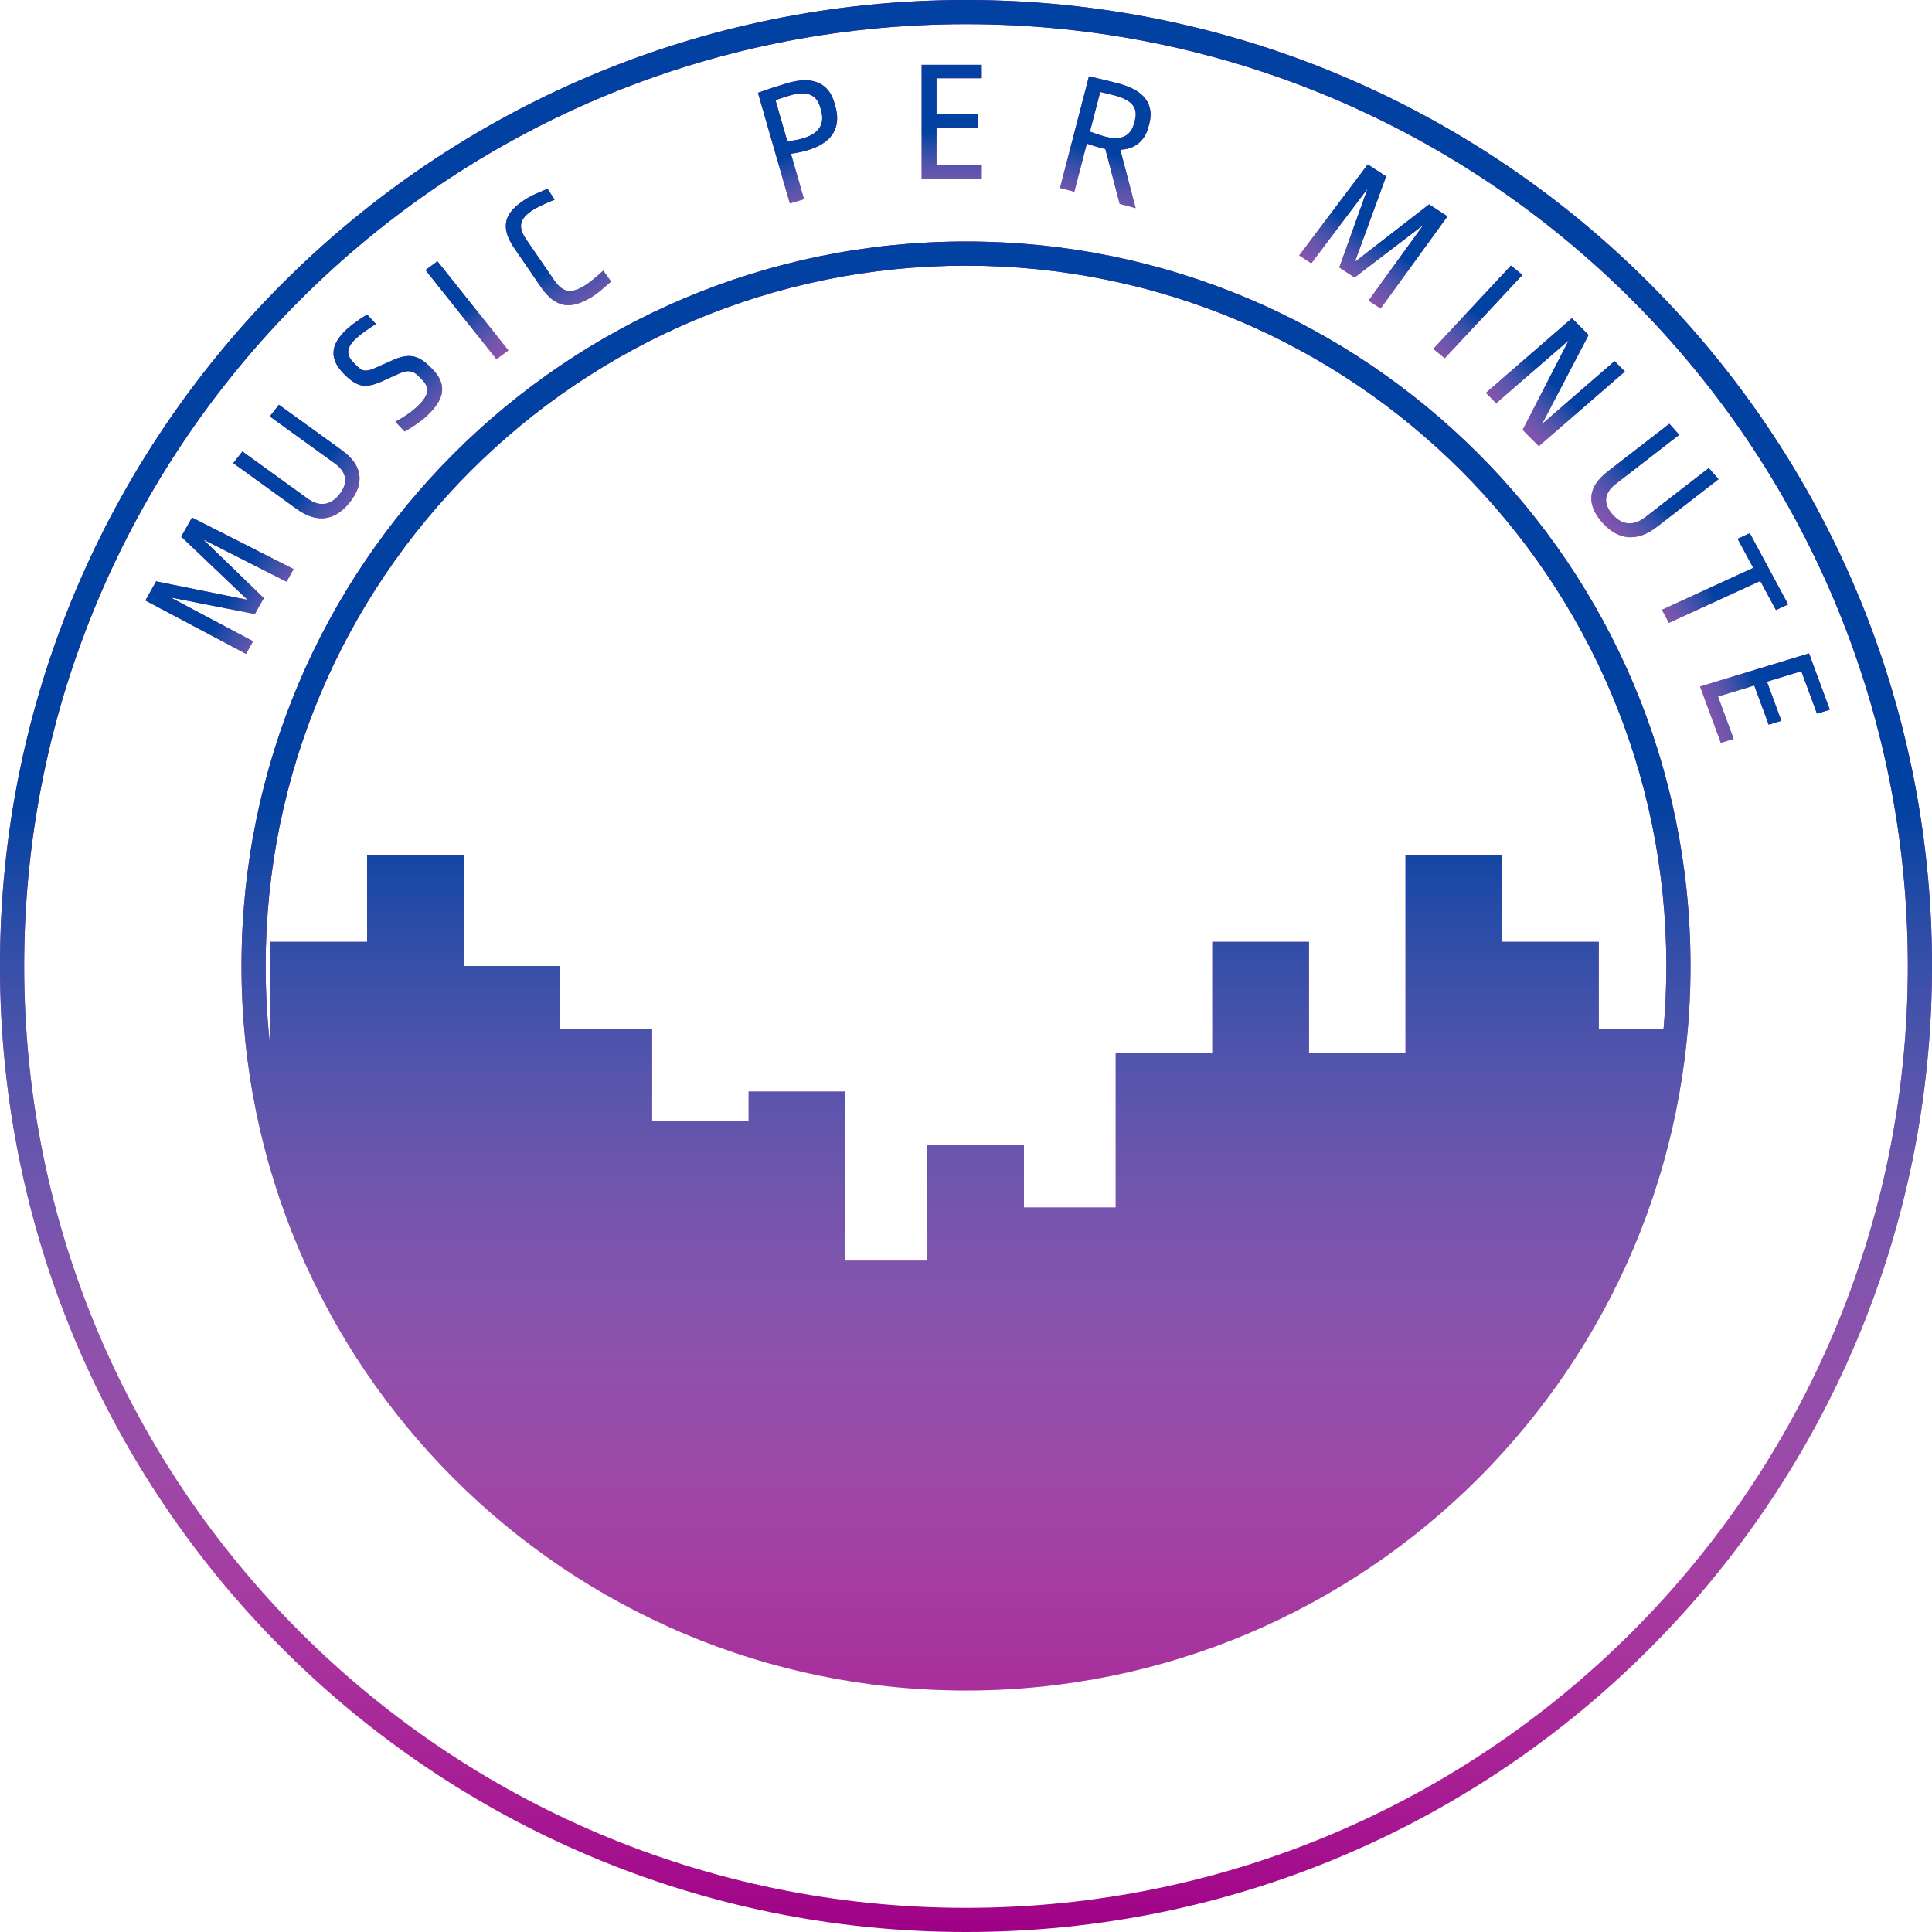 <svg width="400" height="400" viewBox="0 0 400 400" fill="none" xmlns="http://www.w3.org/2000/svg">
<path fill-rule="evenodd" clip-rule="evenodd" d="M200 395C307.696 395 395 307.696 395 200C395 92.305 307.696 5 200 5C92.305 5 5 92.305 5 200C5 307.696 92.305 395 200 395ZM200 400C310.457 400 400 310.457 400 200C400 89.543 310.457 0 200 0C89.543 0 0 89.543 0 200C0 310.457 89.543 400 200 400ZM344.425 213C344.806 208.717 345 204.381 345 200C345 119.919 280.081 55 200 55C119.919 55 55 119.919 55 200C55 205.792 55.34 211.505 56 217.119V195H76V177H96V200H116V213H135V232H155V226H175V261H192V237H212V250H231V218H251V195H271V218H291V177H311V195H331V213H344.425ZM200 350C282.843 350 350 282.843 350 200C350 117.157 282.843 50 200 50C117.157 50 50 117.157 50 200C50 282.843 117.157 350 200 350Z" fill="#9F0086"/>
<path fill-rule="evenodd" clip-rule="evenodd" d="M200 395C307.696 395 395 307.696 395 200C395 92.305 307.696 5 200 5C92.305 5 5 92.305 5 200C5 307.696 92.305 395 200 395ZM200 400C310.457 400 400 310.457 400 200C400 89.543 310.457 0 200 0C89.543 0 0 89.543 0 200C0 310.457 89.543 400 200 400ZM344.425 213C344.806 208.717 345 204.381 345 200C345 119.919 280.081 55 200 55C119.919 55 55 119.919 55 200C55 205.792 55.34 211.505 56 217.119V195H76V177H96V200H116V213H135V232H155V226H175V261H192V237H212V250H231V218H251V195H271V218H291V177H311V195H331V213H344.425ZM200 350C282.843 350 350 282.843 350 200C350 117.157 282.843 50 200 50C117.157 50 50 117.157 50 200C50 282.843 117.157 350 200 350Z" fill="url(#paint0_linear)"/>
<path d="M59.324 120.431L42.044 111.668L54.612 123.824L52.761 127.119L35.292 123.69L52.396 132.767L50.933 135.372L30.108 124.324L32.329 120.369L51.267 124.196L37.53 111.109L39.751 107.154L60.787 117.826L59.324 120.431Z" fill="#9F0086"/>
<path d="M59.324 120.431L42.044 111.668L54.612 123.824L52.761 127.119L35.292 123.69L52.396 132.767L50.933 135.372L30.108 124.324L32.329 120.369L51.267 124.196L37.53 111.109L39.751 107.154L60.787 117.826L59.324 120.431Z" fill="url(#paint1_linear)"/>
<path d="M70.818 93.25C72.88 94.74 74.067 96.396 74.377 98.218C74.669 100.026 74.038 101.923 72.487 103.909C70.949 105.875 69.239 106.992 67.357 107.259C65.489 107.507 63.514 106.879 61.432 105.375L48.301 95.888L50.185 93.477L63.638 103.196C64.883 104.096 66.08 104.472 67.229 104.326C68.373 104.147 69.396 103.481 70.298 102.327C71.214 101.155 71.595 100.025 71.441 98.937C71.267 97.835 70.558 96.835 69.313 95.935L55.861 86.216L57.745 83.805L70.818 93.25Z" fill="#9F0086"/>
<path d="M70.818 93.25C72.88 94.74 74.067 96.396 74.377 98.218C74.669 100.026 74.038 101.923 72.487 103.909C70.949 105.875 69.239 106.992 67.357 107.259C65.489 107.507 63.514 106.879 61.432 105.375L48.301 95.888L50.185 93.477L63.638 103.196C64.883 104.096 66.08 104.472 67.229 104.326C68.373 104.147 69.396 103.481 70.298 102.327C71.214 101.155 71.595 100.025 71.441 98.937C71.267 97.835 70.558 96.835 69.313 95.935L55.861 86.216L57.745 83.805L70.818 93.25Z" fill="url(#paint2_linear)"/>
<path d="M71.845 68.13C72.802 67.256 74.186 66.251 75.997 65.115L77.843 67.083C76.12 68.138 74.754 69.126 73.744 70.049C72.717 70.989 72.167 71.865 72.095 72.678C72.04 73.475 72.41 74.275 73.203 75.076L73.862 75.742C74.284 76.168 74.674 76.461 75.034 76.619C75.394 76.745 75.818 76.764 76.305 76.676C76.775 76.572 77.404 76.338 78.192 75.975L81.448 74.509C83.023 73.817 84.371 73.576 85.491 73.787C86.628 73.982 87.813 74.702 89.046 75.947L89.527 76.433C91.029 77.951 91.692 79.507 91.513 81.099C91.353 82.675 90.236 84.411 88.163 86.305C87.154 87.228 85.692 88.24 83.777 89.34L81.88 87.321C83.689 86.318 85.115 85.339 86.16 84.384C87.489 83.169 88.242 82.124 88.42 81.246C88.581 80.352 88.256 79.496 87.445 78.677L86.61 77.832C86.019 77.235 85.43 76.913 84.843 76.865C84.256 76.784 83.508 76.948 82.597 77.358L78.999 78.989C77.389 79.714 76.04 79.988 74.954 79.811C73.851 79.617 72.675 78.889 71.426 77.627L71.147 77.346C69.678 75.862 68.98 74.372 69.052 72.876C69.125 71.348 70.056 69.766 71.845 68.13Z" fill="#9F0086"/>
<path d="M71.845 68.13C72.802 67.256 74.186 66.251 75.997 65.115L77.843 67.083C76.12 68.138 74.754 69.126 73.744 70.049C72.717 70.989 72.167 71.865 72.095 72.678C72.04 73.475 72.41 74.275 73.203 75.076L73.862 75.742C74.284 76.168 74.674 76.461 75.034 76.619C75.394 76.745 75.818 76.764 76.305 76.676C76.775 76.572 77.404 76.338 78.192 75.975L81.448 74.509C83.023 73.817 84.371 73.576 85.491 73.787C86.628 73.982 87.813 74.702 89.046 75.947L89.527 76.433C91.029 77.951 91.692 79.507 91.513 81.099C91.353 82.675 90.236 84.411 88.163 86.305C87.154 87.228 85.692 88.24 83.777 89.34L81.88 87.321C83.689 86.318 85.115 85.339 86.16 84.384C87.489 83.169 88.242 82.124 88.42 81.246C88.581 80.352 88.256 79.496 87.445 78.677L86.61 77.832C86.019 77.235 85.43 76.913 84.843 76.865C84.256 76.784 83.508 76.948 82.597 77.358L78.999 78.989C77.389 79.714 76.04 79.988 74.954 79.811C73.851 79.617 72.675 78.889 71.426 77.627L71.147 77.346C69.678 75.862 68.98 74.372 69.052 72.876C69.125 71.348 70.056 69.766 71.845 68.13Z" fill="url(#paint3_linear)"/>
<path d="M90.566 54.1L105.253 72.547L102.784 74.356L88.097 55.908L90.566 54.1Z" fill="#9F0086"/>
<path d="M90.566 54.1L105.253 72.547L102.784 74.356L88.097 55.908L90.566 54.1Z" fill="url(#paint4_linear)"/>
<path d="M108.823 41.242C109.616 40.744 110.524 40.288 111.547 39.872C112.577 39.423 113.18 39.158 113.356 39.075L114.821 41.341C112.816 42.148 111.325 42.857 110.349 43.469C108.967 44.337 108.161 45.24 107.931 46.177C107.701 47.114 108.027 48.226 108.909 49.513L114.727 58.008C115.609 59.294 116.534 60.03 117.504 60.214C118.48 60.366 119.669 60.002 121.071 59.121C122.047 58.509 123.321 57.482 124.892 56.042L126.52 58.291C126.371 58.413 125.876 58.837 125.036 59.562C124.23 60.295 123.431 60.91 122.638 61.408C120.3 62.876 118.301 63.437 116.641 63.092C114.98 62.747 113.445 61.545 112.034 59.486L106.439 51.319C105.028 49.26 104.489 47.432 104.82 45.837C105.152 44.241 106.486 42.71 108.823 41.242Z" fill="#9F0086"/>
<path d="M108.823 41.242C109.616 40.744 110.524 40.288 111.547 39.872C112.577 39.423 113.18 39.158 113.356 39.075L114.821 41.341C112.816 42.148 111.325 42.857 110.349 43.469C108.967 44.337 108.161 45.24 107.931 46.177C107.701 47.114 108.027 48.226 108.909 49.513L114.727 58.008C115.609 59.294 116.534 60.03 117.504 60.214C118.48 60.366 119.669 60.002 121.071 59.121C122.047 58.509 123.321 57.482 124.892 56.042L126.52 58.291C126.371 58.413 125.876 58.837 125.036 59.562C124.23 60.295 123.431 60.91 122.638 61.408C120.3 62.876 118.301 63.437 116.641 63.092C114.98 62.747 113.445 61.545 112.034 59.486L106.439 51.319C105.028 49.26 104.489 47.432 104.82 45.837C105.152 44.241 106.486 42.71 108.823 41.242Z" fill="url(#paint5_linear)"/>
<path d="M162.85 17.259C165.564 16.452 167.737 16.407 169.367 17.124C171.013 17.811 172.129 19.17 172.713 21.199L172.952 22.029C173.577 24.197 173.414 26.061 172.465 27.62C171.515 29.179 169.741 30.345 167.141 31.118C166.106 31.426 164.975 31.662 163.749 31.826L166.459 41.236L163.526 42.108L156.93 19.207C158.852 18.51 160.825 17.861 162.85 17.259ZM163.498 19.77C162.486 20.071 161.503 20.388 160.551 20.722L163.021 29.301C164.455 29.075 165.54 28.853 166.276 28.634C169.589 27.649 170.823 25.692 169.98 22.763L169.81 22.175C169.432 20.86 168.735 20.003 167.721 19.604C166.7 19.181 165.293 19.237 163.498 19.77Z" fill="#9F0086"/>
<path d="M162.85 17.259C165.564 16.452 167.737 16.407 169.367 17.124C171.013 17.811 172.129 19.17 172.713 21.199L172.952 22.029C173.577 24.197 173.414 26.061 172.465 27.62C171.515 29.179 169.741 30.345 167.141 31.118C166.106 31.426 164.975 31.662 163.749 31.826L166.459 41.236L163.526 42.108L156.93 19.207C158.852 18.51 160.825 17.861 162.85 17.259ZM163.498 19.77C162.486 20.071 161.503 20.388 160.551 20.722L163.021 29.301C164.455 29.075 165.54 28.853 166.276 28.634C169.589 27.649 170.823 25.692 169.98 22.763L169.81 22.175C169.432 20.86 168.735 20.003 167.721 19.604C166.7 19.181 165.293 19.237 163.498 19.77Z" fill="url(#paint6_linear)"/>
<path d="M203.244 13.42V16.192H193.884V23.644H202.524V26.38H193.884V34.228H203.244V37H190.824V13.42H203.244Z" fill="#9F0086"/>
<path d="M203.244 13.42V16.192H193.884V23.644H202.524V26.38H193.884V34.228H203.244V37H190.824V13.42H203.244Z" fill="url(#paint7_linear)"/>
<path d="M231.549 17.28C234.284 18.012 236.163 19.087 237.184 20.503C238.205 21.919 238.465 23.591 237.965 25.52L237.739 26.391C237.389 27.738 236.708 28.835 235.695 29.682C234.688 30.506 233.435 30.94 231.935 30.986L235.117 43.093L231.813 42.208L228.851 30.831C228.66 30.804 228.286 30.717 227.73 30.568C226.802 30.319 225.896 30.039 225.01 29.727L222.424 39.693L219.468 38.902L225.462 15.799C228.082 16.401 230.111 16.895 231.549 17.28ZM230.828 19.77C230.063 19.565 229.049 19.318 227.785 19.029L225.651 27.253C226.873 27.705 227.901 28.042 228.736 28.266C232.074 29.16 234.096 28.248 234.801 25.53L234.982 24.833C235.307 23.578 235.143 22.54 234.488 21.719C233.833 20.898 232.613 20.248 230.828 19.77Z" fill="#9F0086"/>
<path d="M231.549 17.28C234.284 18.012 236.163 19.087 237.184 20.503C238.205 21.919 238.465 23.591 237.965 25.52L237.739 26.391C237.389 27.738 236.708 28.835 235.695 29.682C234.688 30.506 233.435 30.94 231.935 30.986L235.117 43.093L231.813 42.208L228.851 30.831C228.66 30.804 228.286 30.717 227.73 30.568C226.802 30.319 225.896 30.039 225.01 29.727L222.424 39.693L219.468 38.902L225.462 15.799C228.082 16.401 230.111 16.895 231.549 17.28ZM230.828 19.77C230.063 19.565 229.049 19.318 227.785 19.029L225.651 27.253C226.873 27.705 227.901 28.042 228.736 28.266C232.074 29.16 234.096 28.248 234.801 25.53L234.982 24.833C235.307 23.578 235.143 22.54 234.488 21.719C233.833 20.898 232.613 20.248 230.828 19.77Z" fill="url(#paint8_linear)"/>
<path d="M283.341 62.242L294.702 46.568L280.454 57.443L277.287 55.379L283.151 39.039L271.489 54.517L268.986 52.885L283.182 34.04L286.982 36.517L280.511 54.221L295.879 42.316L299.679 44.793L285.845 63.874L283.341 62.242Z" fill="#9F0086"/>
<path d="M283.341 62.242L294.702 46.568L280.454 57.443L277.287 55.379L283.151 39.039L271.489 54.517L268.986 52.885L283.182 34.04L286.982 36.517L280.511 54.221L295.879 42.316L299.679 44.793L285.845 63.874L283.341 62.242Z" fill="url(#paint9_linear)"/>
<path d="M315.2 56.916L299.125 74.167L296.752 72.235L312.827 54.983L315.2 56.916Z" fill="#9F0086"/>
<path d="M315.2 56.916L299.125 74.167L296.752 72.235L312.827 54.983L315.2 56.916Z" fill="url(#paint10_linear)"/>
<path d="M315.248 89.001L324.804 70.439L309.767 83.485L307.636 81.34L325.447 65.887L328.897 69.36L319.239 87.821L334.276 74.774L336.408 76.92L318.597 92.373L315.248 89.001Z" fill="#9F0086"/>
<path d="M315.248 89.001L324.804 70.439L309.767 83.485L307.636 81.34L325.447 65.887L328.897 69.36L319.239 87.821L334.276 74.774L336.408 76.92L318.597 92.373L315.248 89.001Z" fill="url(#paint11_linear)"/>
<path d="M343.049 109.077C341.037 110.634 339.059 111.346 337.117 111.214C335.193 111.067 333.395 110.052 331.721 108.168C330.064 106.302 329.319 104.471 329.486 102.676C329.67 100.9 330.777 99.226 332.808 97.654L345.621 87.742L347.653 90.029L334.527 100.185C333.312 101.124 332.645 102.14 332.525 103.232C332.441 104.326 332.885 105.421 333.857 106.516C334.845 107.628 335.915 108.238 337.067 108.346C338.239 108.439 339.432 108.015 340.647 107.075L353.773 96.92L355.805 99.208L343.049 109.077Z" fill="#9F0086"/>
<path d="M343.049 109.077C341.037 110.634 339.059 111.346 337.117 111.214C335.193 111.067 333.395 110.052 331.721 108.168C330.064 106.302 329.319 104.471 329.486 102.676C329.67 100.9 330.777 99.226 332.808 97.654L345.621 87.742L347.653 90.029L334.527 100.185C333.312 101.124 332.645 102.14 332.525 103.232C332.441 104.326 332.885 105.421 333.857 106.516C334.845 107.628 335.915 108.238 337.067 108.346C338.239 108.439 339.432 108.015 340.647 107.075L353.773 96.92L355.805 99.208L343.049 109.077Z" fill="url(#paint12_linear)"/>
<path d="M370.211 125.138L367.691 126.293L364.447 120.271L345.534 128.946L344.082 126.252L362.996 117.577L359.752 111.555L362.272 110.4L370.211 125.138Z" fill="#9F0086"/>
<path d="M370.211 125.138L367.691 126.293L364.447 120.271L345.534 128.946L344.082 126.252L362.996 117.577L359.752 111.555L362.272 110.4L370.211 125.138Z" fill="url(#paint13_linear)"/>
<path d="M378.839 146.936L376.187 147.742L372.949 138.96L365.82 141.127L368.808 149.234L366.19 150.029L363.202 141.922L355.693 144.205L358.93 152.987L356.278 153.793L351.982 142.14L374.543 135.282L378.839 146.936Z" fill="#9F0086"/>
<path d="M378.839 146.936L376.187 147.742L372.949 138.96L365.82 141.127L368.808 149.234L366.19 150.029L363.202 141.922L355.693 144.205L358.93 152.987L356.278 153.793L351.982 142.14L374.543 135.282L378.839 146.936Z" fill="url(#paint14_linear)"/>
<defs>
<linearGradient id="paint0_linear" x1="200" y1="0" x2="200" y2="400" gradientUnits="userSpaceOnUse">
<stop offset="0.414" stop-color="#0041A1"/>
<stop offset="1" stop-color="white" stop-opacity="0"/>
</linearGradient>
<linearGradient id="paint1_linear" x1="30.114" y1="111.21" x2="74.94" y2="136.385" gradientUnits="userSpaceOnUse">
<stop offset="0.414" stop-color="#0041A1"/>
<stop offset="1" stop-color="white" stop-opacity="0"/>
</linearGradient>
<linearGradient id="paint2_linear" x1="48.93" y1="84.666" x2="89.251" y2="116.182" gradientUnits="userSpaceOnUse">
<stop offset="0.414" stop-color="#0041A1"/>
<stop offset="1" stop-color="white" stop-opacity="0"/>
</linearGradient>
<linearGradient id="paint3_linear" x1="68.735" y1="62.867" x2="103.131" y2="100.499" gradientUnits="userSpaceOnUse">
<stop offset="0.414" stop-color="#0041A1"/>
<stop offset="1" stop-color="white" stop-opacity="0"/>
</linearGradient>
<linearGradient id="paint4_linear" x1="86.79" y1="48.914" x2="112.591" y2="84.134" gradientUnits="userSpaceOnUse">
<stop offset="0.414" stop-color="#0041A1"/>
<stop offset="1" stop-color="white" stop-opacity="0"/>
</linearGradient>
<linearGradient id="paint5_linear" x1="105.585" y1="36.21" x2="132.545" y2="79.148" gradientUnits="userSpaceOnUse">
<stop offset="0.414" stop-color="#0041A1"/>
<stop offset="1" stop-color="white" stop-opacity="0"/>
</linearGradient>
<linearGradient id="paint6_linear" x1="163.172" y1="10.916" x2="177.244" y2="58.246" gradientUnits="userSpaceOnUse">
<stop offset="0.414" stop-color="#0041A1"/>
<stop offset="1" stop-color="white" stop-opacity="0"/>
</linearGradient>
<linearGradient id="paint7_linear" x1="198.66" y1="7" x2="198.66" y2="56.44" gradientUnits="userSpaceOnUse">
<stop offset="0.414" stop-color="#0041A1"/>
<stop offset="1" stop-color="white" stop-opacity="0"/>
</linearGradient>
<linearGradient id="paint8_linear" x1="235.522" y1="12.145" x2="222.746" y2="59.852" gradientUnits="userSpaceOnUse">
<stop offset="0.414" stop-color="#0041A1"/>
<stop offset="1" stop-color="white" stop-opacity="0"/>
</linearGradient>
<linearGradient id="paint9_linear" x1="296.757" y1="35.239" x2="272.502" y2="72.453" gradientUnits="userSpaceOnUse">
<stop offset="0.414" stop-color="#0041A1"/>
<stop offset="1" stop-color="white" stop-opacity="0"/>
</linearGradient>
<linearGradient id="paint10_linear" x1="319.791" y1="52.393" x2="291.443" y2="87.204" gradientUnits="userSpaceOnUse">
<stop offset="0.414" stop-color="#0041A1"/>
<stop offset="1" stop-color="white" stop-opacity="0"/>
</linearGradient>
<linearGradient id="paint11_linear" x1="337.045" y1="68.473" x2="305.102" y2="100.208" gradientUnits="userSpaceOnUse">
<stop offset="0.414" stop-color="#0041A1"/>
<stop offset="1" stop-color="white" stop-opacity="0"/>
</linearGradient>
<linearGradient id="paint12_linear" x1="356.988" y1="90.895" x2="323.193" y2="120.908" gradientUnits="userSpaceOnUse">
<stop offset="0.414" stop-color="#0041A1"/>
<stop offset="1" stop-color="white" stop-opacity="0"/>
</linearGradient>
<linearGradient id="paint13_linear" x1="372.934" y1="116.683" x2="332.73" y2="138.34" gradientUnits="userSpaceOnUse">
<stop offset="0.414" stop-color="#0041A1"/>
<stop offset="1" stop-color="white" stop-opacity="0"/>
</linearGradient>
<linearGradient id="paint14_linear" x1="383.396" y1="140.768" x2="340.262" y2="156.667" gradientUnits="userSpaceOnUse">
<stop offset="0.414" stop-color="#0041A1"/>
<stop offset="1" stop-color="white" stop-opacity="0"/>
</linearGradient>
</defs>
</svg>
